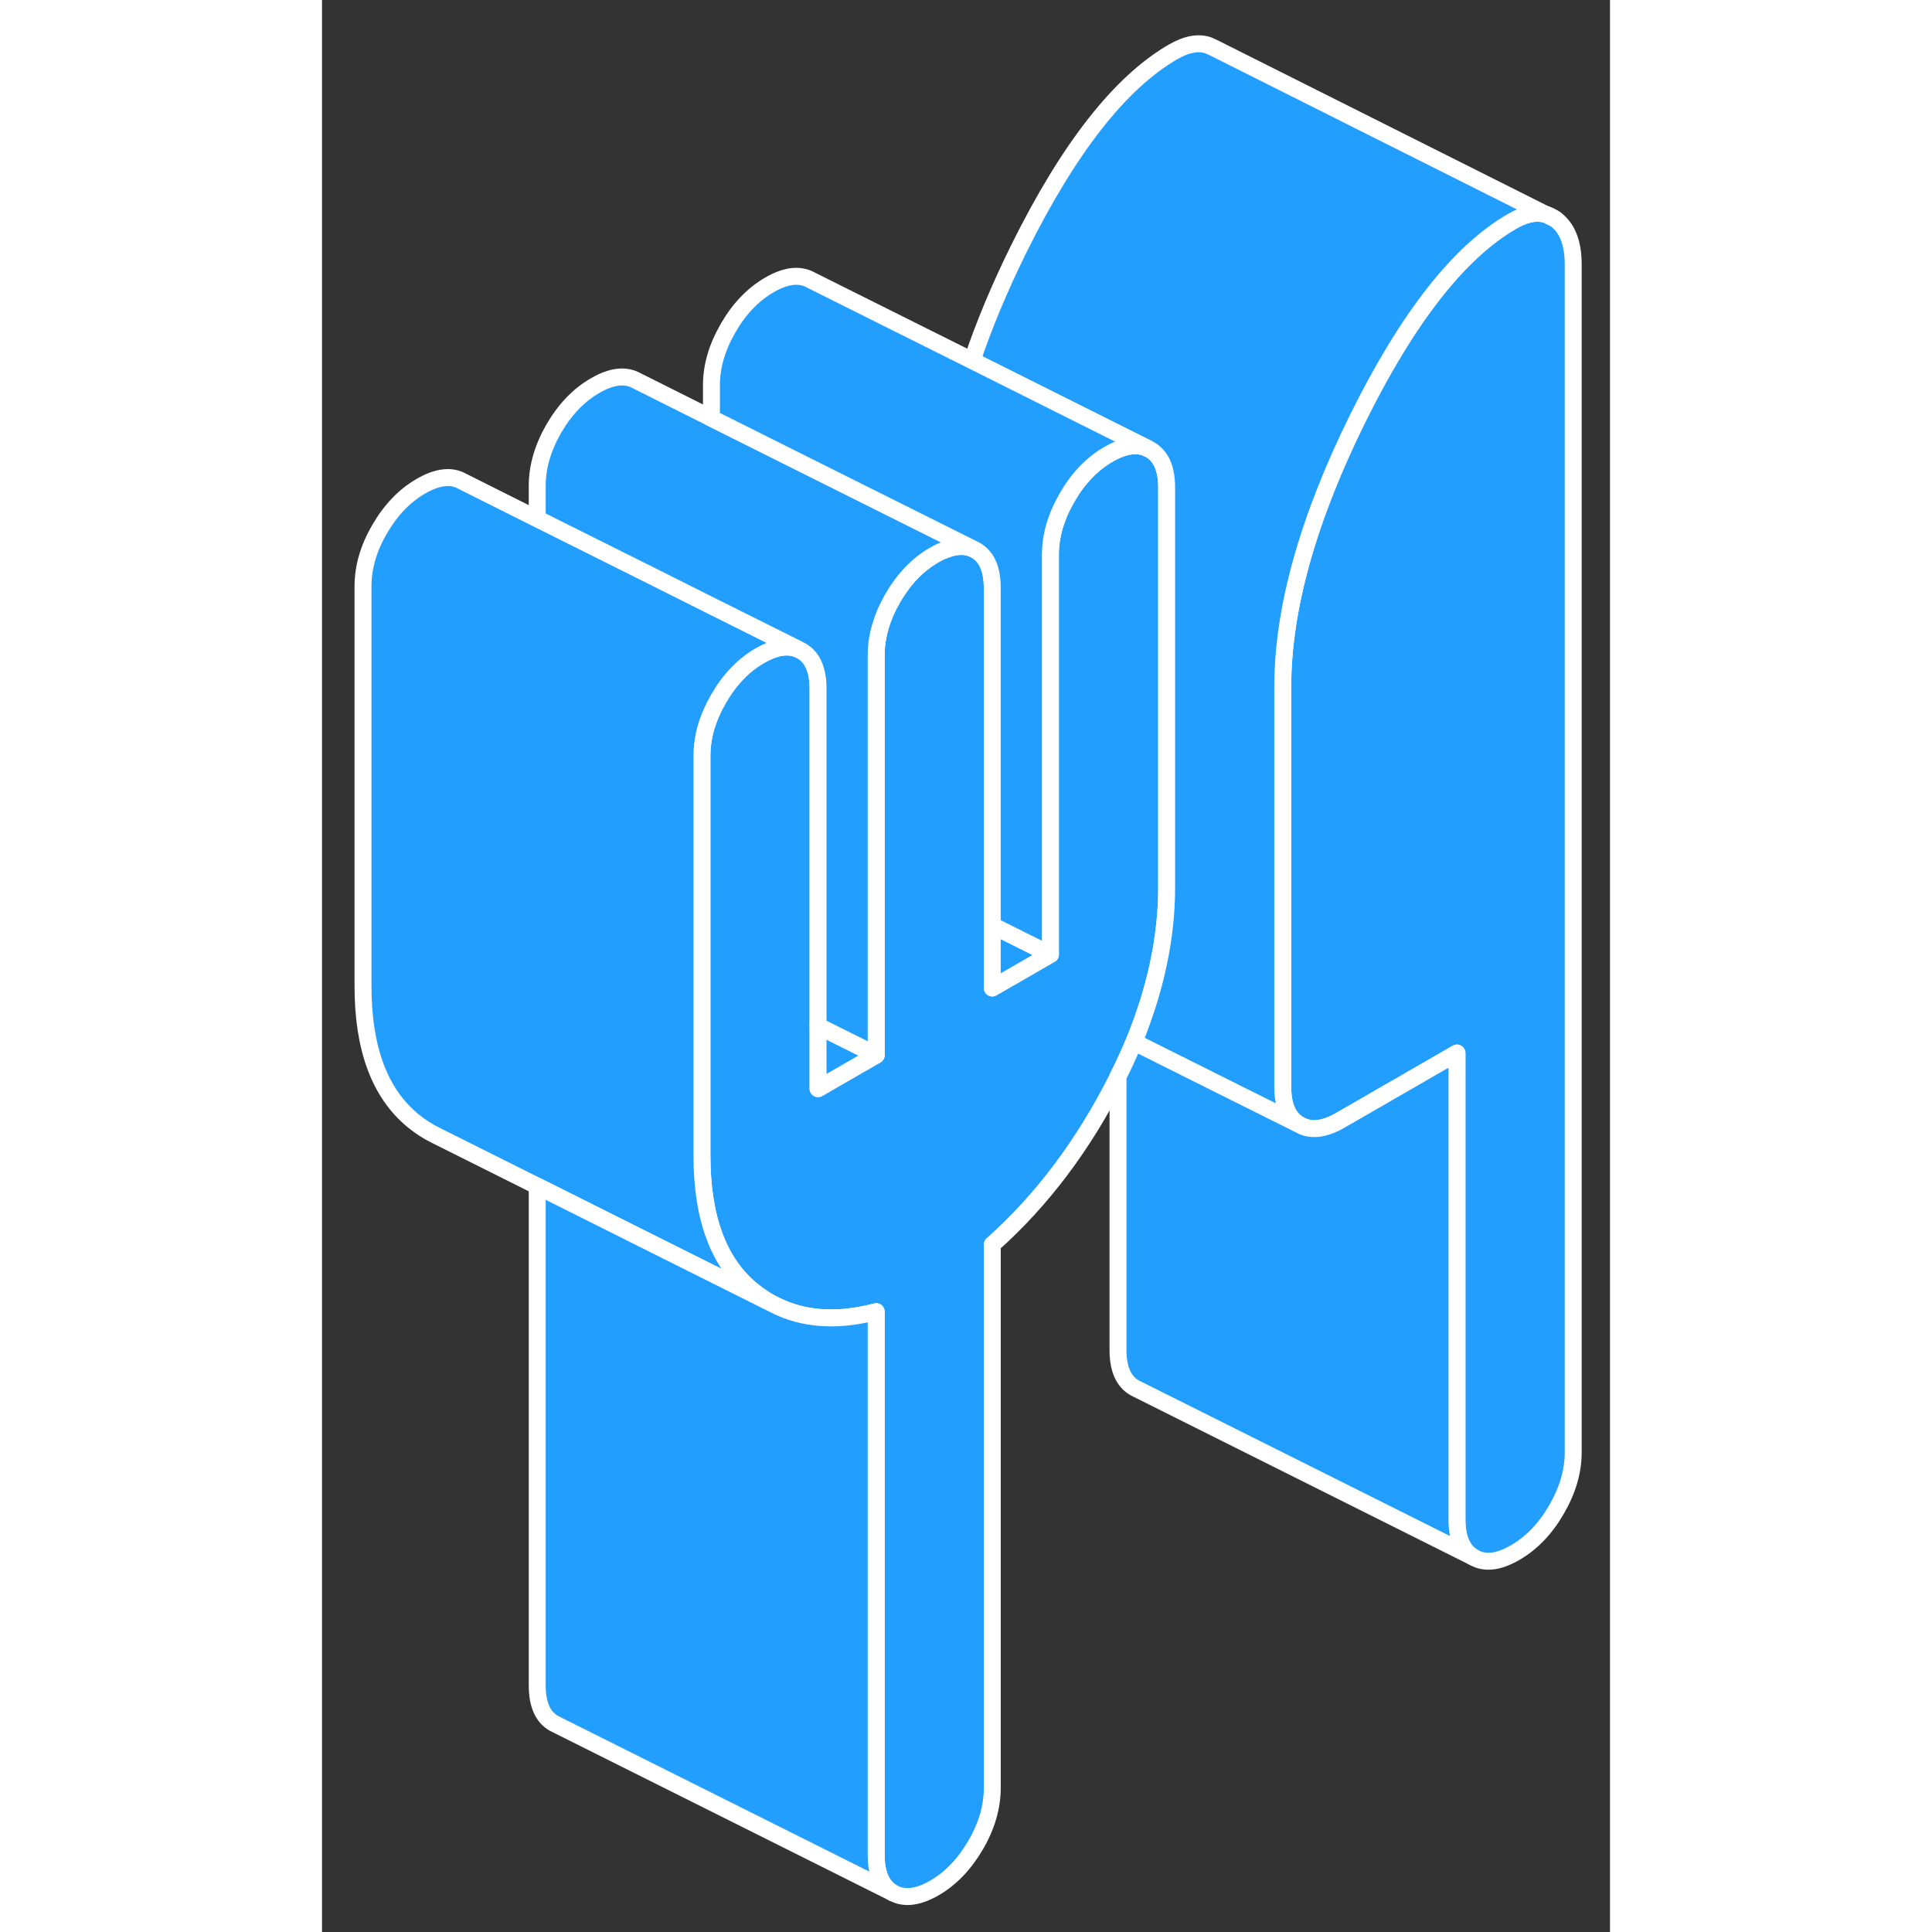 <svg viewBox="0 0 76 114" fill="#229EFF" xmlns="http://www.w3.org/2000/svg" height="48" width="48" stroke-width="1px" stroke-linecap="round" stroke-linejoin="round"><rect x="0" y="0" width="76" height="114" fill="#333333" stroke="none"/><path d="M72.23 12.656L72.8 12.946C72.62 12.816 72.43 12.716 72.23 12.656Z" stroke="white" stroke-linejoin="round"/><path d="M49.84 28.766V52.366C49.84 55.336 49.19 58.366 47.91 61.486C47.63 62.156 47.31 62.846 46.97 63.526C46.94 63.586 46.91 63.646 46.88 63.706C44.91 67.596 42.47 70.836 39.55 73.436V105.496C39.55 106.606 39.23 107.736 38.57 108.866C37.91 109.996 37.1 110.846 36.13 111.406C35.15 111.966 34.34 112.056 33.68 111.686C33.03 111.316 32.7 110.566 32.7 109.456V77.396C30.42 77.996 28.41 77.866 26.71 76.996L26.41 76.846C26.05 76.636 25.71 76.396 25.37 76.126C23.4 74.506 22.42 71.866 22.42 68.196V44.596C22.42 43.746 22.6 42.906 22.98 42.056C23.1 41.776 23.24 41.506 23.4 41.226C24.06 40.086 24.87 39.246 25.84 38.686C26.71 38.186 27.46 38.046 28.09 38.306L28.29 38.406C28.94 38.776 29.27 39.526 29.27 40.636V64.236L32.7 62.256V38.656C32.7 37.546 33.03 36.416 33.68 35.286C34.34 34.156 35.15 33.306 36.13 32.746C36.32 32.636 36.51 32.536 36.69 32.476C37.33 32.206 37.88 32.176 38.37 32.366L38.57 32.466C39.23 32.846 39.55 33.586 39.55 34.696V58.296L40.47 57.766L42.98 56.316V32.726C42.98 31.606 43.31 30.486 43.97 29.346C44.62 28.216 45.44 27.366 46.41 26.806C47.28 26.306 48.03 26.176 48.65 26.426L48.85 26.526C49.51 26.906 49.84 27.646 49.84 28.766Z" stroke="white" stroke-linejoin="round"/><path d="M73.829 15.596V85.706C73.829 86.816 73.499 87.946 72.839 89.076C72.189 90.206 71.369 91.056 70.399 91.616C69.429 92.176 68.62 92.276 67.96 91.896C67.299 91.526 66.969 90.776 66.969 89.666V62.136L60.119 66.086C59.149 66.656 58.329 66.746 57.679 66.366C57.019 65.996 56.69 65.246 56.69 64.136V40.536C56.69 35.946 58.159 30.676 61.099 24.716C64.049 18.756 67.089 14.866 70.229 13.056C70.989 12.616 71.65 12.486 72.219 12.656H72.229L72.799 12.946C73.489 13.466 73.829 14.356 73.829 15.596Z" stroke="white" stroke-linejoin="round"/><path d="M38.37 32.366C37.88 32.176 37.33 32.206 36.69 32.476C36.51 32.536 36.32 32.636 36.13 32.746C35.15 33.306 34.34 34.156 33.68 35.286C33.03 36.416 32.7 37.546 32.7 38.656V62.256L29.27 60.546V40.636C29.27 39.526 28.94 38.776 28.29 38.406L28.09 38.306L22.98 35.756L19.55 34.036L12.7 30.616V28.656C12.7 27.546 13.03 26.416 13.68 25.286C14.34 24.156 15.15 23.306 16.13 22.746C17.1 22.186 17.91 22.096 18.57 22.466L22.98 24.676L29.84 28.106L36.69 31.526L38.37 32.366Z" stroke="white" stroke-linejoin="round"/><path d="M72.219 12.656C71.65 12.486 70.989 12.616 70.229 13.056C67.089 14.866 64.049 18.756 61.099 24.716C58.159 30.676 56.69 35.946 56.69 40.536V64.136C56.69 65.246 57.019 65.996 57.679 66.366L53.829 64.446L47.909 61.486C49.189 58.366 49.839 55.336 49.839 52.366V28.766C49.839 27.646 49.509 26.906 48.849 26.526L48.649 26.426L38.359 21.276C39.059 19.196 39.969 17.006 41.099 14.716C44.049 8.756 47.089 4.866 50.229 3.056C51.049 2.586 51.759 2.466 52.349 2.696L52.539 2.786H52.549L72.219 12.656Z" stroke="white" stroke-linejoin="round"/><path d="M67.96 91.896L48.16 81.996L47.96 81.896C47.3 81.526 46.97 80.776 46.97 79.666V63.526C47.31 62.846 47.63 62.156 47.91 61.486L53.83 64.446L57.68 66.366C58.33 66.746 59.15 66.656 60.12 66.086L66.97 62.136V89.666C66.97 90.776 67.3 91.526 67.96 91.896Z" stroke="white" stroke-linejoin="round"/><path d="M42.98 56.316L40.47 57.766L39.55 58.296V54.606L41.23 55.446L42.98 56.316Z" stroke="white" stroke-linejoin="round"/><path d="M32.7 62.256L29.27 64.236V60.546L32.7 62.256Z" stroke="white" stroke-linejoin="round"/><path d="M48.65 26.426C48.03 26.176 47.28 26.306 46.41 26.806C45.44 27.366 44.62 28.216 43.97 29.346C43.31 30.486 42.98 31.606 42.98 32.726V56.316L41.23 55.446L39.55 54.606V34.696C39.55 33.586 39.23 32.846 38.57 32.466L38.37 32.366L36.69 31.526L29.84 28.106L22.98 24.676V22.726C22.98 21.606 23.31 20.486 23.97 19.346C24.62 18.216 25.44 17.366 26.41 16.806C27.38 16.246 28.19 16.156 28.85 16.526L38.36 21.276L48.65 26.426Z" stroke="white" stroke-linejoin="round"/><path d="M22.42 44.596V68.196C22.42 71.866 23.4 74.506 25.37 76.126C25.71 76.396 26.05 76.636 26.41 76.846L19.55 73.416L12.7 69.986L7.02 67.146L6.74 67.006C6.26 66.776 5.8 66.476 5.37 66.126C3.4 64.506 2.42 61.866 2.42 58.196V34.596C2.42 33.476 2.74 32.356 3.4 31.226C4.06 30.086 4.87 29.246 5.84 28.686C6.81 28.126 7.63 28.026 8.29 28.406L12.7 30.616L19.55 34.036L22.98 35.756L28.09 38.306C27.46 38.046 26.71 38.186 25.84 38.686C24.87 39.246 24.06 40.086 23.4 41.226C23.24 41.506 23.1 41.776 22.98 42.056C22.6 42.906 22.42 43.746 22.42 44.596Z" stroke="white" stroke-linejoin="round"/><path d="M33.68 111.686L13.88 101.786L13.68 101.686C13.03 101.316 12.7 100.566 12.7 99.456V69.986L19.55 73.416L26.41 76.846L26.71 76.996C28.41 77.866 30.42 77.996 32.7 77.396V109.456C32.7 110.566 33.03 111.316 33.68 111.686Z" stroke="white" stroke-linejoin="round"/></svg>